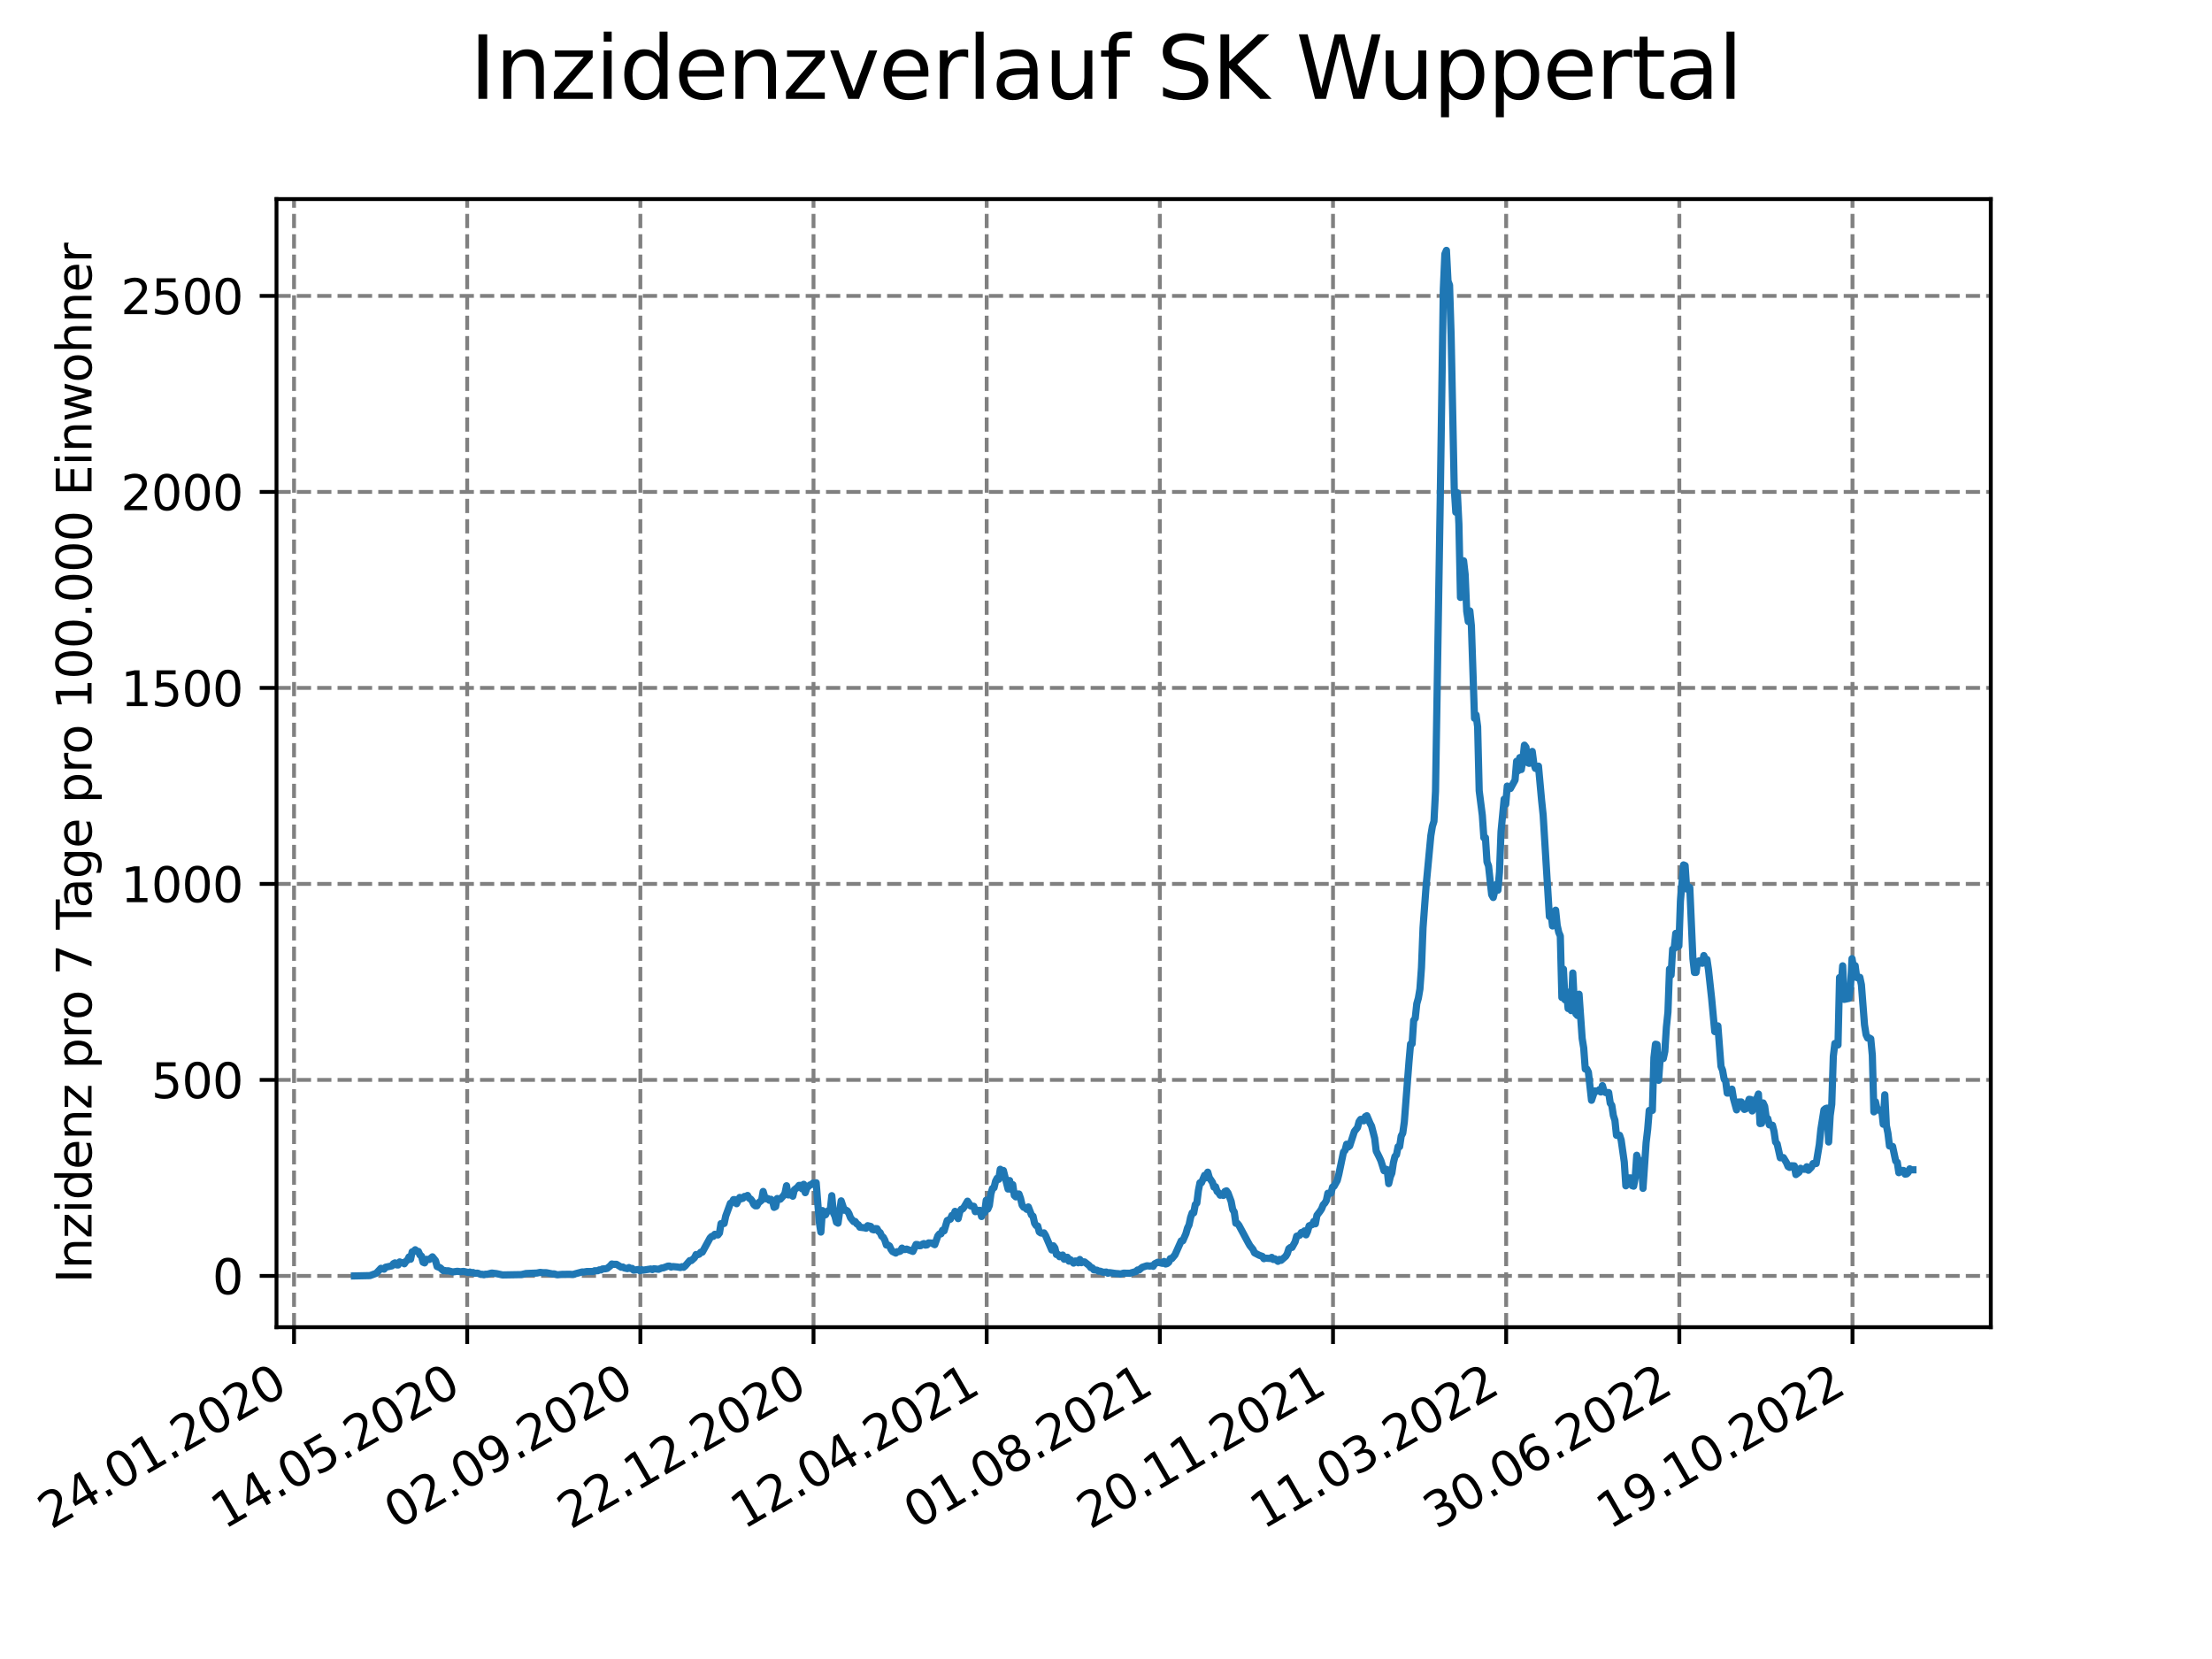<?xml version="1.0" encoding="utf-8" standalone="no"?>
<!DOCTYPE svg PUBLIC "-//W3C//DTD SVG 1.1//EN"
  "http://www.w3.org/Graphics/SVG/1.1/DTD/svg11.dtd">
<svg xmlns:xlink="http://www.w3.org/1999/xlink" width="460.8pt" height="345.6pt" viewBox="0 0 460.8 345.6" xmlns="http://www.w3.org/2000/svg" version="1.1">
 <defs>
  <style type="text/css">*{stroke-linejoin: round; stroke-linecap: butt}</style>
 </defs>
 <g id="figure_1">
  <g id="patch_1">
   <path d="M 0 345.6 
L 460.8 345.6 
L 460.8 0 
L 0 0 
z
" style="fill: #ffffff"/>
  </g>
  <g id="axes_1">
   <g id="patch_2">
    <path d="M 57.6 276.48 
L 414.72 276.48 
L 414.72 41.472 
L 57.6 41.472 
z
" style="fill: #ffffff"/>
   </g>
   <g id="matplotlib.axis_1">
    <g id="xtick_1">
     <g id="line2d_1">
      <path d="M 61.253 276.48 
L 61.253 41.472 
" clip-path="url(#p93aac7f5b7)" style="fill: none; stroke-dasharray: 2.96,1.28; stroke-dashoffset: 0; stroke: #808080; stroke-width: 0.8"/>
     </g>
     <g id="line2d_2">
      <defs>
       <path id="m812f8c50f3" d="M 0 0 
L 0 3.5 
" style="stroke: #000000; stroke-width: 0.8"/>
      </defs>
      <g>
       <use xlink:href="#m812f8c50f3" x="61.253" y="276.48" style="stroke: #000000; stroke-width: 0.8"/>
      </g>
     </g>
     <g id="text_1">
      <!-- 24.01.2020 -->
      <g transform="translate(10.628 318.689) rotate(-30) scale(0.1 -0.1)">
       <defs>
        <path id="DejaVuSans-32" d="M 1228 531 
L 3431 531 
L 3431 0 
L 469 0 
L 469 531 
Q 828 903 1448 1529 
Q 2069 2156 2228 2338 
Q 2531 2678 2651 2914 
Q 2772 3150 2772 3378 
Q 2772 3750 2511 3984 
Q 2250 4219 1831 4219 
Q 1534 4219 1204 4116 
Q 875 4013 500 3803 
L 500 4441 
Q 881 4594 1212 4672 
Q 1544 4750 1819 4750 
Q 2544 4750 2975 4387 
Q 3406 4025 3406 3419 
Q 3406 3131 3298 2873 
Q 3191 2616 2906 2266 
Q 2828 2175 2409 1742 
Q 1991 1309 1228 531 
z
" transform="scale(0.016)"/>
        <path id="DejaVuSans-34" d="M 2419 4116 
L 825 1625 
L 2419 1625 
L 2419 4116 
z
M 2253 4666 
L 3047 4666 
L 3047 1625 
L 3713 1625 
L 3713 1100 
L 3047 1100 
L 3047 0 
L 2419 0 
L 2419 1100 
L 313 1100 
L 313 1709 
L 2253 4666 
z
" transform="scale(0.016)"/>
        <path id="DejaVuSans-2e" d="M 684 794 
L 1344 794 
L 1344 0 
L 684 0 
L 684 794 
z
" transform="scale(0.016)"/>
        <path id="DejaVuSans-30" d="M 2034 4250 
Q 1547 4250 1301 3770 
Q 1056 3291 1056 2328 
Q 1056 1369 1301 889 
Q 1547 409 2034 409 
Q 2525 409 2770 889 
Q 3016 1369 3016 2328 
Q 3016 3291 2770 3770 
Q 2525 4250 2034 4250 
z
M 2034 4750 
Q 2819 4750 3233 4129 
Q 3647 3509 3647 2328 
Q 3647 1150 3233 529 
Q 2819 -91 2034 -91 
Q 1250 -91 836 529 
Q 422 1150 422 2328 
Q 422 3509 836 4129 
Q 1250 4750 2034 4750 
z
" transform="scale(0.016)"/>
        <path id="DejaVuSans-31" d="M 794 531 
L 1825 531 
L 1825 4091 
L 703 3866 
L 703 4441 
L 1819 4666 
L 2450 4666 
L 2450 531 
L 3481 531 
L 3481 0 
L 794 0 
L 794 531 
z
" transform="scale(0.016)"/>
       </defs>
       <use xlink:href="#DejaVuSans-32"/>
       <use xlink:href="#DejaVuSans-34" x="63.623"/>
       <use xlink:href="#DejaVuSans-2e" x="127.246"/>
       <use xlink:href="#DejaVuSans-30" x="159.033"/>
       <use xlink:href="#DejaVuSans-31" x="222.656"/>
       <use xlink:href="#DejaVuSans-2e" x="286.279"/>
       <use xlink:href="#DejaVuSans-32" x="318.066"/>
       <use xlink:href="#DejaVuSans-30" x="381.689"/>
       <use xlink:href="#DejaVuSans-32" x="445.312"/>
       <use xlink:href="#DejaVuSans-30" x="508.936"/>
      </g>
     </g>
    </g>
    <g id="xtick_2">
     <g id="line2d_3">
      <path d="M 97.326 276.48 
L 97.326 41.472 
" clip-path="url(#p93aac7f5b7)" style="fill: none; stroke-dasharray: 2.96,1.28; stroke-dashoffset: 0; stroke: #808080; stroke-width: 0.8"/>
     </g>
     <g id="line2d_4">
      <g>
       <use xlink:href="#m812f8c50f3" x="97.326" y="276.48" style="stroke: #000000; stroke-width: 0.8"/>
      </g>
     </g>
     <g id="text_2">
      <!-- 14.05.2020 -->
      <g transform="translate(46.701 318.689) rotate(-30) scale(0.1 -0.1)">
       <defs>
        <path id="DejaVuSans-35" d="M 691 4666 
L 3169 4666 
L 3169 4134 
L 1269 4134 
L 1269 2991 
Q 1406 3038 1543 3061 
Q 1681 3084 1819 3084 
Q 2600 3084 3056 2656 
Q 3513 2228 3513 1497 
Q 3513 744 3044 326 
Q 2575 -91 1722 -91 
Q 1428 -91 1123 -41 
Q 819 9 494 109 
L 494 744 
Q 775 591 1075 516 
Q 1375 441 1709 441 
Q 2250 441 2565 725 
Q 2881 1009 2881 1497 
Q 2881 1984 2565 2268 
Q 2250 2553 1709 2553 
Q 1456 2553 1204 2497 
Q 953 2441 691 2322 
L 691 4666 
z
" transform="scale(0.016)"/>
       </defs>
       <use xlink:href="#DejaVuSans-31"/>
       <use xlink:href="#DejaVuSans-34" x="63.623"/>
       <use xlink:href="#DejaVuSans-2e" x="127.246"/>
       <use xlink:href="#DejaVuSans-30" x="159.033"/>
       <use xlink:href="#DejaVuSans-35" x="222.656"/>
       <use xlink:href="#DejaVuSans-2e" x="286.279"/>
       <use xlink:href="#DejaVuSans-32" x="318.066"/>
       <use xlink:href="#DejaVuSans-30" x="381.689"/>
       <use xlink:href="#DejaVuSans-32" x="445.312"/>
       <use xlink:href="#DejaVuSans-30" x="508.936"/>
      </g>
     </g>
    </g>
    <g id="xtick_3">
     <g id="line2d_5">
      <path d="M 133.399 276.48 
L 133.399 41.472 
" clip-path="url(#p93aac7f5b7)" style="fill: none; stroke-dasharray: 2.96,1.28; stroke-dashoffset: 0; stroke: #808080; stroke-width: 0.8"/>
     </g>
     <g id="line2d_6">
      <g>
       <use xlink:href="#m812f8c50f3" x="133.399" y="276.48" style="stroke: #000000; stroke-width: 0.8"/>
      </g>
     </g>
     <g id="text_3">
      <!-- 02.09.2020 -->
      <g transform="translate(82.774 318.689) rotate(-30) scale(0.1 -0.1)">
       <defs>
        <path id="DejaVuSans-39" d="M 703 97 
L 703 672 
Q 941 559 1184 500 
Q 1428 441 1663 441 
Q 2288 441 2617 861 
Q 2947 1281 2994 2138 
Q 2813 1869 2534 1725 
Q 2256 1581 1919 1581 
Q 1219 1581 811 2004 
Q 403 2428 403 3163 
Q 403 3881 828 4315 
Q 1253 4750 1959 4750 
Q 2769 4750 3195 4129 
Q 3622 3509 3622 2328 
Q 3622 1225 3098 567 
Q 2575 -91 1691 -91 
Q 1453 -91 1209 -44 
Q 966 3 703 97 
z
M 1959 2075 
Q 2384 2075 2632 2365 
Q 2881 2656 2881 3163 
Q 2881 3666 2632 3958 
Q 2384 4250 1959 4250 
Q 1534 4250 1286 3958 
Q 1038 3666 1038 3163 
Q 1038 2656 1286 2365 
Q 1534 2075 1959 2075 
z
" transform="scale(0.016)"/>
       </defs>
       <use xlink:href="#DejaVuSans-30"/>
       <use xlink:href="#DejaVuSans-32" x="63.623"/>
       <use xlink:href="#DejaVuSans-2e" x="127.246"/>
       <use xlink:href="#DejaVuSans-30" x="159.033"/>
       <use xlink:href="#DejaVuSans-39" x="222.656"/>
       <use xlink:href="#DejaVuSans-2e" x="286.279"/>
       <use xlink:href="#DejaVuSans-32" x="318.066"/>
       <use xlink:href="#DejaVuSans-30" x="381.689"/>
       <use xlink:href="#DejaVuSans-32" x="445.312"/>
       <use xlink:href="#DejaVuSans-30" x="508.936"/>
      </g>
     </g>
    </g>
    <g id="xtick_4">
     <g id="line2d_7">
      <path d="M 169.471 276.48 
L 169.471 41.472 
" clip-path="url(#p93aac7f5b7)" style="fill: none; stroke-dasharray: 2.96,1.28; stroke-dashoffset: 0; stroke: #808080; stroke-width: 0.8"/>
     </g>
     <g id="line2d_8">
      <g>
       <use xlink:href="#m812f8c50f3" x="169.471" y="276.48" style="stroke: #000000; stroke-width: 0.8"/>
      </g>
     </g>
     <g id="text_4">
      <!-- 22.12.2020 -->
      <g transform="translate(118.846 318.689) rotate(-30) scale(0.1 -0.1)">
       <use xlink:href="#DejaVuSans-32"/>
       <use xlink:href="#DejaVuSans-32" x="63.623"/>
       <use xlink:href="#DejaVuSans-2e" x="127.246"/>
       <use xlink:href="#DejaVuSans-31" x="159.033"/>
       <use xlink:href="#DejaVuSans-32" x="222.656"/>
       <use xlink:href="#DejaVuSans-2e" x="286.279"/>
       <use xlink:href="#DejaVuSans-32" x="318.066"/>
       <use xlink:href="#DejaVuSans-30" x="381.689"/>
       <use xlink:href="#DejaVuSans-32" x="445.312"/>
       <use xlink:href="#DejaVuSans-30" x="508.936"/>
      </g>
     </g>
    </g>
    <g id="xtick_5">
     <g id="line2d_9">
      <path d="M 205.544 276.48 
L 205.544 41.472 
" clip-path="url(#p93aac7f5b7)" style="fill: none; stroke-dasharray: 2.96,1.28; stroke-dashoffset: 0; stroke: #808080; stroke-width: 0.8"/>
     </g>
     <g id="line2d_10">
      <g>
       <use xlink:href="#m812f8c50f3" x="205.544" y="276.48" style="stroke: #000000; stroke-width: 0.8"/>
      </g>
     </g>
     <g id="text_5">
      <!-- 12.04.2021 -->
      <g transform="translate(154.919 318.689) rotate(-30) scale(0.1 -0.1)">
       <use xlink:href="#DejaVuSans-31"/>
       <use xlink:href="#DejaVuSans-32" x="63.623"/>
       <use xlink:href="#DejaVuSans-2e" x="127.246"/>
       <use xlink:href="#DejaVuSans-30" x="159.033"/>
       <use xlink:href="#DejaVuSans-34" x="222.656"/>
       <use xlink:href="#DejaVuSans-2e" x="286.279"/>
       <use xlink:href="#DejaVuSans-32" x="318.066"/>
       <use xlink:href="#DejaVuSans-30" x="381.689"/>
       <use xlink:href="#DejaVuSans-32" x="445.312"/>
       <use xlink:href="#DejaVuSans-31" x="508.936"/>
      </g>
     </g>
    </g>
    <g id="xtick_6">
     <g id="line2d_11">
      <path d="M 241.617 276.48 
L 241.617 41.472 
" clip-path="url(#p93aac7f5b7)" style="fill: none; stroke-dasharray: 2.96,1.28; stroke-dashoffset: 0; stroke: #808080; stroke-width: 0.8"/>
     </g>
     <g id="line2d_12">
      <g>
       <use xlink:href="#m812f8c50f3" x="241.617" y="276.48" style="stroke: #000000; stroke-width: 0.8"/>
      </g>
     </g>
     <g id="text_6">
      <!-- 01.08.2021 -->
      <g transform="translate(190.992 318.689) rotate(-30) scale(0.1 -0.1)">
       <defs>
        <path id="DejaVuSans-38" d="M 2034 2216 
Q 1584 2216 1326 1975 
Q 1069 1734 1069 1313 
Q 1069 891 1326 650 
Q 1584 409 2034 409 
Q 2484 409 2743 651 
Q 3003 894 3003 1313 
Q 3003 1734 2745 1975 
Q 2488 2216 2034 2216 
z
M 1403 2484 
Q 997 2584 770 2862 
Q 544 3141 544 3541 
Q 544 4100 942 4425 
Q 1341 4750 2034 4750 
Q 2731 4750 3128 4425 
Q 3525 4100 3525 3541 
Q 3525 3141 3298 2862 
Q 3072 2584 2669 2484 
Q 3125 2378 3379 2068 
Q 3634 1759 3634 1313 
Q 3634 634 3220 271 
Q 2806 -91 2034 -91 
Q 1263 -91 848 271 
Q 434 634 434 1313 
Q 434 1759 690 2068 
Q 947 2378 1403 2484 
z
M 1172 3481 
Q 1172 3119 1398 2916 
Q 1625 2713 2034 2713 
Q 2441 2713 2670 2916 
Q 2900 3119 2900 3481 
Q 2900 3844 2670 4047 
Q 2441 4250 2034 4250 
Q 1625 4250 1398 4047 
Q 1172 3844 1172 3481 
z
" transform="scale(0.016)"/>
       </defs>
       <use xlink:href="#DejaVuSans-30"/>
       <use xlink:href="#DejaVuSans-31" x="63.623"/>
       <use xlink:href="#DejaVuSans-2e" x="127.246"/>
       <use xlink:href="#DejaVuSans-30" x="159.033"/>
       <use xlink:href="#DejaVuSans-38" x="222.656"/>
       <use xlink:href="#DejaVuSans-2e" x="286.279"/>
       <use xlink:href="#DejaVuSans-32" x="318.066"/>
       <use xlink:href="#DejaVuSans-30" x="381.689"/>
       <use xlink:href="#DejaVuSans-32" x="445.312"/>
       <use xlink:href="#DejaVuSans-31" x="508.936"/>
      </g>
     </g>
    </g>
    <g id="xtick_7">
     <g id="line2d_13">
      <path d="M 277.69 276.48 
L 277.69 41.472 
" clip-path="url(#p93aac7f5b7)" style="fill: none; stroke-dasharray: 2.96,1.28; stroke-dashoffset: 0; stroke: #808080; stroke-width: 0.8"/>
     </g>
     <g id="line2d_14">
      <g>
       <use xlink:href="#m812f8c50f3" x="277.69" y="276.48" style="stroke: #000000; stroke-width: 0.8"/>
      </g>
     </g>
     <g id="text_7">
      <!-- 20.11.2021 -->
      <g transform="translate(227.064 318.689) rotate(-30) scale(0.1 -0.1)">
       <use xlink:href="#DejaVuSans-32"/>
       <use xlink:href="#DejaVuSans-30" x="63.623"/>
       <use xlink:href="#DejaVuSans-2e" x="127.246"/>
       <use xlink:href="#DejaVuSans-31" x="159.033"/>
       <use xlink:href="#DejaVuSans-31" x="222.656"/>
       <use xlink:href="#DejaVuSans-2e" x="286.279"/>
       <use xlink:href="#DejaVuSans-32" x="318.066"/>
       <use xlink:href="#DejaVuSans-30" x="381.689"/>
       <use xlink:href="#DejaVuSans-32" x="445.312"/>
       <use xlink:href="#DejaVuSans-31" x="508.936"/>
      </g>
     </g>
    </g>
    <g id="xtick_8">
     <g id="line2d_15">
      <path d="M 313.762 276.48 
L 313.762 41.472 
" clip-path="url(#p93aac7f5b7)" style="fill: none; stroke-dasharray: 2.96,1.28; stroke-dashoffset: 0; stroke: #808080; stroke-width: 0.8"/>
     </g>
     <g id="line2d_16">
      <g>
       <use xlink:href="#m812f8c50f3" x="313.762" y="276.48" style="stroke: #000000; stroke-width: 0.8"/>
      </g>
     </g>
     <g id="text_8">
      <!-- 11.03.2022 -->
      <g transform="translate(263.137 318.689) rotate(-30) scale(0.1 -0.1)">
       <defs>
        <path id="DejaVuSans-33" d="M 2597 2516 
Q 3050 2419 3304 2112 
Q 3559 1806 3559 1356 
Q 3559 666 3084 287 
Q 2609 -91 1734 -91 
Q 1441 -91 1130 -33 
Q 819 25 488 141 
L 488 750 
Q 750 597 1062 519 
Q 1375 441 1716 441 
Q 2309 441 2620 675 
Q 2931 909 2931 1356 
Q 2931 1769 2642 2001 
Q 2353 2234 1838 2234 
L 1294 2234 
L 1294 2753 
L 1863 2753 
Q 2328 2753 2575 2939 
Q 2822 3125 2822 3475 
Q 2822 3834 2567 4026 
Q 2313 4219 1838 4219 
Q 1578 4219 1281 4162 
Q 984 4106 628 3988 
L 628 4550 
Q 988 4650 1302 4700 
Q 1616 4750 1894 4750 
Q 2613 4750 3031 4423 
Q 3450 4097 3450 3541 
Q 3450 3153 3228 2886 
Q 3006 2619 2597 2516 
z
" transform="scale(0.016)"/>
       </defs>
       <use xlink:href="#DejaVuSans-31"/>
       <use xlink:href="#DejaVuSans-31" x="63.623"/>
       <use xlink:href="#DejaVuSans-2e" x="127.246"/>
       <use xlink:href="#DejaVuSans-30" x="159.033"/>
       <use xlink:href="#DejaVuSans-33" x="222.656"/>
       <use xlink:href="#DejaVuSans-2e" x="286.279"/>
       <use xlink:href="#DejaVuSans-32" x="318.066"/>
       <use xlink:href="#DejaVuSans-30" x="381.689"/>
       <use xlink:href="#DejaVuSans-32" x="445.312"/>
       <use xlink:href="#DejaVuSans-32" x="508.936"/>
      </g>
     </g>
    </g>
    <g id="xtick_9">
     <g id="line2d_17">
      <path d="M 349.835 276.48 
L 349.835 41.472 
" clip-path="url(#p93aac7f5b7)" style="fill: none; stroke-dasharray: 2.96,1.28; stroke-dashoffset: 0; stroke: #808080; stroke-width: 0.8"/>
     </g>
     <g id="line2d_18">
      <g>
       <use xlink:href="#m812f8c50f3" x="349.835" y="276.48" style="stroke: #000000; stroke-width: 0.8"/>
      </g>
     </g>
     <g id="text_9">
      <!-- 30.06.2022 -->
      <g transform="translate(299.21 318.689) rotate(-30) scale(0.1 -0.1)">
       <defs>
        <path id="DejaVuSans-36" d="M 2113 2584 
Q 1688 2584 1439 2293 
Q 1191 2003 1191 1497 
Q 1191 994 1439 701 
Q 1688 409 2113 409 
Q 2538 409 2786 701 
Q 3034 994 3034 1497 
Q 3034 2003 2786 2293 
Q 2538 2584 2113 2584 
z
M 3366 4563 
L 3366 3988 
Q 3128 4100 2886 4159 
Q 2644 4219 2406 4219 
Q 1781 4219 1451 3797 
Q 1122 3375 1075 2522 
Q 1259 2794 1537 2939 
Q 1816 3084 2150 3084 
Q 2853 3084 3261 2657 
Q 3669 2231 3669 1497 
Q 3669 778 3244 343 
Q 2819 -91 2113 -91 
Q 1303 -91 875 529 
Q 447 1150 447 2328 
Q 447 3434 972 4092 
Q 1497 4750 2381 4750 
Q 2619 4750 2861 4703 
Q 3103 4656 3366 4563 
z
" transform="scale(0.016)"/>
       </defs>
       <use xlink:href="#DejaVuSans-33"/>
       <use xlink:href="#DejaVuSans-30" x="63.623"/>
       <use xlink:href="#DejaVuSans-2e" x="127.246"/>
       <use xlink:href="#DejaVuSans-30" x="159.033"/>
       <use xlink:href="#DejaVuSans-36" x="222.656"/>
       <use xlink:href="#DejaVuSans-2e" x="286.279"/>
       <use xlink:href="#DejaVuSans-32" x="318.066"/>
       <use xlink:href="#DejaVuSans-30" x="381.689"/>
       <use xlink:href="#DejaVuSans-32" x="445.312"/>
       <use xlink:href="#DejaVuSans-32" x="508.936"/>
      </g>
     </g>
    </g>
    <g id="xtick_10">
     <g id="line2d_19">
      <path d="M 385.908 276.48 
L 385.908 41.472 
" clip-path="url(#p93aac7f5b7)" style="fill: none; stroke-dasharray: 2.96,1.28; stroke-dashoffset: 0; stroke: #808080; stroke-width: 0.8"/>
     </g>
     <g id="line2d_20">
      <g>
       <use xlink:href="#m812f8c50f3" x="385.908" y="276.48" style="stroke: #000000; stroke-width: 0.8"/>
      </g>
     </g>
     <g id="text_10">
      <!-- 19.10.2022 -->
      <g transform="translate(335.283 318.689) rotate(-30) scale(0.1 -0.1)">
       <use xlink:href="#DejaVuSans-31"/>
       <use xlink:href="#DejaVuSans-39" x="63.623"/>
       <use xlink:href="#DejaVuSans-2e" x="127.246"/>
       <use xlink:href="#DejaVuSans-31" x="159.033"/>
       <use xlink:href="#DejaVuSans-30" x="222.656"/>
       <use xlink:href="#DejaVuSans-2e" x="286.279"/>
       <use xlink:href="#DejaVuSans-32" x="318.066"/>
       <use xlink:href="#DejaVuSans-30" x="381.689"/>
       <use xlink:href="#DejaVuSans-32" x="445.312"/>
       <use xlink:href="#DejaVuSans-32" x="508.936"/>
      </g>
     </g>
    </g>
   </g>
   <g id="matplotlib.axis_2">
    <g id="ytick_1">
     <g id="line2d_21">
      <path d="M 57.6 265.798 
L 414.72 265.798 
" clip-path="url(#p93aac7f5b7)" style="fill: none; stroke-dasharray: 2.96,1.28; stroke-dashoffset: 0; stroke: #808080; stroke-width: 0.8"/>
     </g>
     <g id="line2d_22">
      <defs>
       <path id="m89641899eb" d="M 0 0 
L -3.5 0 
" style="stroke: #000000; stroke-width: 0.8"/>
      </defs>
      <g>
       <use xlink:href="#m89641899eb" x="57.6" y="265.798" style="stroke: #000000; stroke-width: 0.8"/>
      </g>
     </g>
     <g id="text_11">
      <!-- 0 -->
      <g transform="translate(44.237 269.597) scale(0.1 -0.1)">
       <use xlink:href="#DejaVuSans-30"/>
      </g>
     </g>
    </g>
    <g id="ytick_2">
     <g id="line2d_23">
      <path d="M 57.6 224.966 
L 414.72 224.966 
" clip-path="url(#p93aac7f5b7)" style="fill: none; stroke-dasharray: 2.96,1.28; stroke-dashoffset: 0; stroke: #808080; stroke-width: 0.8"/>
     </g>
     <g id="line2d_24">
      <g>
       <use xlink:href="#m89641899eb" x="57.6" y="224.966" style="stroke: #000000; stroke-width: 0.8"/>
      </g>
     </g>
     <g id="text_12">
      <!-- 500 -->
      <g transform="translate(31.512 228.766) scale(0.1 -0.1)">
       <use xlink:href="#DejaVuSans-35"/>
       <use xlink:href="#DejaVuSans-30" x="63.623"/>
       <use xlink:href="#DejaVuSans-30" x="127.246"/>
      </g>
     </g>
    </g>
    <g id="ytick_3">
     <g id="line2d_25">
      <path d="M 57.6 184.135 
L 414.72 184.135 
" clip-path="url(#p93aac7f5b7)" style="fill: none; stroke-dasharray: 2.96,1.28; stroke-dashoffset: 0; stroke: #808080; stroke-width: 0.8"/>
     </g>
     <g id="line2d_26">
      <g>
       <use xlink:href="#m89641899eb" x="57.6" y="184.135" style="stroke: #000000; stroke-width: 0.8"/>
      </g>
     </g>
     <g id="text_13">
      <!-- 1000 -->
      <g transform="translate(25.15 187.934) scale(0.1 -0.1)">
       <use xlink:href="#DejaVuSans-31"/>
       <use xlink:href="#DejaVuSans-30" x="63.623"/>
       <use xlink:href="#DejaVuSans-30" x="127.246"/>
       <use xlink:href="#DejaVuSans-30" x="190.869"/>
      </g>
     </g>
    </g>
    <g id="ytick_4">
     <g id="line2d_27">
      <path d="M 57.6 143.303 
L 414.72 143.303 
" clip-path="url(#p93aac7f5b7)" style="fill: none; stroke-dasharray: 2.96,1.28; stroke-dashoffset: 0; stroke: #808080; stroke-width: 0.8"/>
     </g>
     <g id="line2d_28">
      <g>
       <use xlink:href="#m89641899eb" x="57.6" y="143.303" style="stroke: #000000; stroke-width: 0.8"/>
      </g>
     </g>
     <g id="text_14">
      <!-- 1500 -->
      <g transform="translate(25.15 147.103) scale(0.1 -0.1)">
       <use xlink:href="#DejaVuSans-31"/>
       <use xlink:href="#DejaVuSans-35" x="63.623"/>
       <use xlink:href="#DejaVuSans-30" x="127.246"/>
       <use xlink:href="#DejaVuSans-30" x="190.869"/>
      </g>
     </g>
    </g>
    <g id="ytick_5">
     <g id="line2d_29">
      <path d="M 57.6 102.472 
L 414.72 102.472 
" clip-path="url(#p93aac7f5b7)" style="fill: none; stroke-dasharray: 2.96,1.28; stroke-dashoffset: 0; stroke: #808080; stroke-width: 0.8"/>
     </g>
     <g id="line2d_30">
      <g>
       <use xlink:href="#m89641899eb" x="57.6" y="102.472" style="stroke: #000000; stroke-width: 0.8"/>
      </g>
     </g>
     <g id="text_15">
      <!-- 2000 -->
      <g transform="translate(25.15 106.271) scale(0.1 -0.1)">
       <use xlink:href="#DejaVuSans-32"/>
       <use xlink:href="#DejaVuSans-30" x="63.623"/>
       <use xlink:href="#DejaVuSans-30" x="127.246"/>
       <use xlink:href="#DejaVuSans-30" x="190.869"/>
      </g>
     </g>
    </g>
    <g id="ytick_6">
     <g id="line2d_31">
      <path d="M 57.6 61.641 
L 414.72 61.641 
" clip-path="url(#p93aac7f5b7)" style="fill: none; stroke-dasharray: 2.96,1.28; stroke-dashoffset: 0; stroke: #808080; stroke-width: 0.8"/>
     </g>
     <g id="line2d_32">
      <g>
       <use xlink:href="#m89641899eb" x="57.6" y="61.641" style="stroke: #000000; stroke-width: 0.8"/>
      </g>
     </g>
     <g id="text_16">
      <!-- 2500 -->
      <g transform="translate(25.15 65.44) scale(0.1 -0.1)">
       <use xlink:href="#DejaVuSans-32"/>
       <use xlink:href="#DejaVuSans-35" x="63.623"/>
       <use xlink:href="#DejaVuSans-30" x="127.246"/>
       <use xlink:href="#DejaVuSans-30" x="190.869"/>
      </g>
     </g>
    </g>
    <g id="text_17">
     <!-- Inzidenz pro 7 Tage pro 100.000 Einwohner -->
     <g transform="translate(19.07 267.301) rotate(-90) scale(0.1 -0.1)">
      <defs>
       <path id="DejaVuSans-49" d="M 628 4666 
L 1259 4666 
L 1259 0 
L 628 0 
L 628 4666 
z
" transform="scale(0.016)"/>
       <path id="DejaVuSans-6e" d="M 3513 2113 
L 3513 0 
L 2938 0 
L 2938 2094 
Q 2938 2591 2744 2837 
Q 2550 3084 2163 3084 
Q 1697 3084 1428 2787 
Q 1159 2491 1159 1978 
L 1159 0 
L 581 0 
L 581 3500 
L 1159 3500 
L 1159 2956 
Q 1366 3272 1645 3428 
Q 1925 3584 2291 3584 
Q 2894 3584 3203 3211 
Q 3513 2838 3513 2113 
z
" transform="scale(0.016)"/>
       <path id="DejaVuSans-7a" d="M 353 3500 
L 3084 3500 
L 3084 2975 
L 922 459 
L 3084 459 
L 3084 0 
L 275 0 
L 275 525 
L 2438 3041 
L 353 3041 
L 353 3500 
z
" transform="scale(0.016)"/>
       <path id="DejaVuSans-69" d="M 603 3500 
L 1178 3500 
L 1178 0 
L 603 0 
L 603 3500 
z
M 603 4863 
L 1178 4863 
L 1178 4134 
L 603 4134 
L 603 4863 
z
" transform="scale(0.016)"/>
       <path id="DejaVuSans-64" d="M 2906 2969 
L 2906 4863 
L 3481 4863 
L 3481 0 
L 2906 0 
L 2906 525 
Q 2725 213 2448 61 
Q 2172 -91 1784 -91 
Q 1150 -91 751 415 
Q 353 922 353 1747 
Q 353 2572 751 3078 
Q 1150 3584 1784 3584 
Q 2172 3584 2448 3432 
Q 2725 3281 2906 2969 
z
M 947 1747 
Q 947 1113 1208 752 
Q 1469 391 1925 391 
Q 2381 391 2643 752 
Q 2906 1113 2906 1747 
Q 2906 2381 2643 2742 
Q 2381 3103 1925 3103 
Q 1469 3103 1208 2742 
Q 947 2381 947 1747 
z
" transform="scale(0.016)"/>
       <path id="DejaVuSans-65" d="M 3597 1894 
L 3597 1613 
L 953 1613 
Q 991 1019 1311 708 
Q 1631 397 2203 397 
Q 2534 397 2845 478 
Q 3156 559 3463 722 
L 3463 178 
Q 3153 47 2828 -22 
Q 2503 -91 2169 -91 
Q 1331 -91 842 396 
Q 353 884 353 1716 
Q 353 2575 817 3079 
Q 1281 3584 2069 3584 
Q 2775 3584 3186 3129 
Q 3597 2675 3597 1894 
z
M 3022 2063 
Q 3016 2534 2758 2815 
Q 2500 3097 2075 3097 
Q 1594 3097 1305 2825 
Q 1016 2553 972 2059 
L 3022 2063 
z
" transform="scale(0.016)"/>
       <path id="DejaVuSans-20" transform="scale(0.016)"/>
       <path id="DejaVuSans-70" d="M 1159 525 
L 1159 -1331 
L 581 -1331 
L 581 3500 
L 1159 3500 
L 1159 2969 
Q 1341 3281 1617 3432 
Q 1894 3584 2278 3584 
Q 2916 3584 3314 3078 
Q 3713 2572 3713 1747 
Q 3713 922 3314 415 
Q 2916 -91 2278 -91 
Q 1894 -91 1617 61 
Q 1341 213 1159 525 
z
M 3116 1747 
Q 3116 2381 2855 2742 
Q 2594 3103 2138 3103 
Q 1681 3103 1420 2742 
Q 1159 2381 1159 1747 
Q 1159 1113 1420 752 
Q 1681 391 2138 391 
Q 2594 391 2855 752 
Q 3116 1113 3116 1747 
z
" transform="scale(0.016)"/>
       <path id="DejaVuSans-72" d="M 2631 2963 
Q 2534 3019 2420 3045 
Q 2306 3072 2169 3072 
Q 1681 3072 1420 2755 
Q 1159 2438 1159 1844 
L 1159 0 
L 581 0 
L 581 3500 
L 1159 3500 
L 1159 2956 
Q 1341 3275 1631 3429 
Q 1922 3584 2338 3584 
Q 2397 3584 2469 3576 
Q 2541 3569 2628 3553 
L 2631 2963 
z
" transform="scale(0.016)"/>
       <path id="DejaVuSans-6f" d="M 1959 3097 
Q 1497 3097 1228 2736 
Q 959 2375 959 1747 
Q 959 1119 1226 758 
Q 1494 397 1959 397 
Q 2419 397 2687 759 
Q 2956 1122 2956 1747 
Q 2956 2369 2687 2733 
Q 2419 3097 1959 3097 
z
M 1959 3584 
Q 2709 3584 3137 3096 
Q 3566 2609 3566 1747 
Q 3566 888 3137 398 
Q 2709 -91 1959 -91 
Q 1206 -91 779 398 
Q 353 888 353 1747 
Q 353 2609 779 3096 
Q 1206 3584 1959 3584 
z
" transform="scale(0.016)"/>
       <path id="DejaVuSans-37" d="M 525 4666 
L 3525 4666 
L 3525 4397 
L 1831 0 
L 1172 0 
L 2766 4134 
L 525 4134 
L 525 4666 
z
" transform="scale(0.016)"/>
       <path id="DejaVuSans-54" d="M -19 4666 
L 3928 4666 
L 3928 4134 
L 2272 4134 
L 2272 0 
L 1638 0 
L 1638 4134 
L -19 4134 
L -19 4666 
z
" transform="scale(0.016)"/>
       <path id="DejaVuSans-61" d="M 2194 1759 
Q 1497 1759 1228 1600 
Q 959 1441 959 1056 
Q 959 750 1161 570 
Q 1363 391 1709 391 
Q 2188 391 2477 730 
Q 2766 1069 2766 1631 
L 2766 1759 
L 2194 1759 
z
M 3341 1997 
L 3341 0 
L 2766 0 
L 2766 531 
Q 2569 213 2275 61 
Q 1981 -91 1556 -91 
Q 1019 -91 701 211 
Q 384 513 384 1019 
Q 384 1609 779 1909 
Q 1175 2209 1959 2209 
L 2766 2209 
L 2766 2266 
Q 2766 2663 2505 2880 
Q 2244 3097 1772 3097 
Q 1472 3097 1187 3025 
Q 903 2953 641 2809 
L 641 3341 
Q 956 3463 1253 3523 
Q 1550 3584 1831 3584 
Q 2591 3584 2966 3190 
Q 3341 2797 3341 1997 
z
" transform="scale(0.016)"/>
       <path id="DejaVuSans-67" d="M 2906 1791 
Q 2906 2416 2648 2759 
Q 2391 3103 1925 3103 
Q 1463 3103 1205 2759 
Q 947 2416 947 1791 
Q 947 1169 1205 825 
Q 1463 481 1925 481 
Q 2391 481 2648 825 
Q 2906 1169 2906 1791 
z
M 3481 434 
Q 3481 -459 3084 -895 
Q 2688 -1331 1869 -1331 
Q 1566 -1331 1297 -1286 
Q 1028 -1241 775 -1147 
L 775 -588 
Q 1028 -725 1275 -790 
Q 1522 -856 1778 -856 
Q 2344 -856 2625 -561 
Q 2906 -266 2906 331 
L 2906 616 
Q 2728 306 2450 153 
Q 2172 0 1784 0 
Q 1141 0 747 490 
Q 353 981 353 1791 
Q 353 2603 747 3093 
Q 1141 3584 1784 3584 
Q 2172 3584 2450 3431 
Q 2728 3278 2906 2969 
L 2906 3500 
L 3481 3500 
L 3481 434 
z
" transform="scale(0.016)"/>
       <path id="DejaVuSans-45" d="M 628 4666 
L 3578 4666 
L 3578 4134 
L 1259 4134 
L 1259 2753 
L 3481 2753 
L 3481 2222 
L 1259 2222 
L 1259 531 
L 3634 531 
L 3634 0 
L 628 0 
L 628 4666 
z
" transform="scale(0.016)"/>
       <path id="DejaVuSans-77" d="M 269 3500 
L 844 3500 
L 1563 769 
L 2278 3500 
L 2956 3500 
L 3675 769 
L 4391 3500 
L 4966 3500 
L 4050 0 
L 3372 0 
L 2619 2869 
L 1863 0 
L 1184 0 
L 269 3500 
z
" transform="scale(0.016)"/>
       <path id="DejaVuSans-68" d="M 3513 2113 
L 3513 0 
L 2938 0 
L 2938 2094 
Q 2938 2591 2744 2837 
Q 2550 3084 2163 3084 
Q 1697 3084 1428 2787 
Q 1159 2491 1159 1978 
L 1159 0 
L 581 0 
L 581 4863 
L 1159 4863 
L 1159 2956 
Q 1366 3272 1645 3428 
Q 1925 3584 2291 3584 
Q 2894 3584 3203 3211 
Q 3513 2838 3513 2113 
z
" transform="scale(0.016)"/>
      </defs>
      <use xlink:href="#DejaVuSans-49"/>
      <use xlink:href="#DejaVuSans-6e" x="29.492"/>
      <use xlink:href="#DejaVuSans-7a" x="92.871"/>
      <use xlink:href="#DejaVuSans-69" x="145.361"/>
      <use xlink:href="#DejaVuSans-64" x="173.145"/>
      <use xlink:href="#DejaVuSans-65" x="236.621"/>
      <use xlink:href="#DejaVuSans-6e" x="298.145"/>
      <use xlink:href="#DejaVuSans-7a" x="361.523"/>
      <use xlink:href="#DejaVuSans-20" x="414.014"/>
      <use xlink:href="#DejaVuSans-70" x="445.801"/>
      <use xlink:href="#DejaVuSans-72" x="509.277"/>
      <use xlink:href="#DejaVuSans-6f" x="548.141"/>
      <use xlink:href="#DejaVuSans-20" x="609.322"/>
      <use xlink:href="#DejaVuSans-37" x="641.109"/>
      <use xlink:href="#DejaVuSans-20" x="704.732"/>
      <use xlink:href="#DejaVuSans-54" x="736.52"/>
      <use xlink:href="#DejaVuSans-61" x="781.104"/>
      <use xlink:href="#DejaVuSans-67" x="842.383"/>
      <use xlink:href="#DejaVuSans-65" x="905.859"/>
      <use xlink:href="#DejaVuSans-20" x="967.383"/>
      <use xlink:href="#DejaVuSans-70" x="999.17"/>
      <use xlink:href="#DejaVuSans-72" x="1062.646"/>
      <use xlink:href="#DejaVuSans-6f" x="1101.51"/>
      <use xlink:href="#DejaVuSans-20" x="1162.691"/>
      <use xlink:href="#DejaVuSans-31" x="1194.479"/>
      <use xlink:href="#DejaVuSans-30" x="1258.102"/>
      <use xlink:href="#DejaVuSans-30" x="1321.725"/>
      <use xlink:href="#DejaVuSans-2e" x="1385.348"/>
      <use xlink:href="#DejaVuSans-30" x="1417.135"/>
      <use xlink:href="#DejaVuSans-30" x="1480.758"/>
      <use xlink:href="#DejaVuSans-30" x="1544.381"/>
      <use xlink:href="#DejaVuSans-20" x="1608.004"/>
      <use xlink:href="#DejaVuSans-45" x="1639.791"/>
      <use xlink:href="#DejaVuSans-69" x="1702.975"/>
      <use xlink:href="#DejaVuSans-6e" x="1730.758"/>
      <use xlink:href="#DejaVuSans-77" x="1794.137"/>
      <use xlink:href="#DejaVuSans-6f" x="1875.924"/>
      <use xlink:href="#DejaVuSans-68" x="1937.105"/>
      <use xlink:href="#DejaVuSans-6e" x="2000.484"/>
      <use xlink:href="#DejaVuSans-65" x="2063.863"/>
      <use xlink:href="#DejaVuSans-72" x="2125.387"/>
     </g>
    </g>
   </g>
   <g id="line2d_33">
    <path d="M 73.833 265.798 
L 77.083 265.729 
L 78.382 265.246 
L 79.357 264.211 
L 80.007 264.395 
L 80.332 263.981 
L 81.632 263.705 
L 81.957 263.245 
L 82.282 263.084 
L 82.607 263.498 
L 82.932 263.521 
L 83.257 262.877 
L 83.582 263.038 
L 83.907 263.015 
L 84.232 263.268 
L 84.557 262.762 
L 84.882 262.509 
L 85.207 261.842 
L 85.532 262.325 
L 85.857 260.784 
L 86.182 260.669 
L 86.507 260.347 
L 86.832 260.692 
L 87.157 260.692 
L 87.482 261.428 
L 87.807 261.681 
L 88.132 262.946 
L 88.457 263.084 
L 88.782 262.348 
L 89.432 262.371 
L 90.082 261.819 
L 90.732 262.624 
L 91.057 263.843 
L 91.707 264.096 
L 92.357 264.717 
L 92.682 264.671 
L 93.007 264.763 
L 93.331 264.717 
L 94.306 264.97 
L 95.281 264.832 
L 95.931 264.924 
L 96.581 264.855 
L 97.556 265.085 
L 97.881 264.993 
L 98.206 265.131 
L 98.531 265.085 
L 98.856 265.246 
L 99.506 265.223 
L 100.156 265.476 
L 100.481 265.453 
L 100.806 265.545 
L 101.131 265.43 
L 101.456 265.453 
L 102.431 265.2 
L 103.406 265.315 
L 104.706 265.591 
L 108.606 265.522 
L 109.58 265.292 
L 111.855 265.2 
L 112.505 265.062 
L 113.155 265.131 
L 113.805 265.131 
L 115.105 265.384 
L 115.43 265.361 
L 116.08 265.568 
L 117.055 265.476 
L 118.68 265.453 
L 119.33 265.499 
L 119.98 265.315 
L 121.28 264.97 
L 121.605 264.993 
L 122.255 264.878 
L 123.555 264.878 
L 123.88 264.717 
L 124.53 264.717 
L 124.855 264.533 
L 125.179 264.556 
L 125.504 264.349 
L 126.154 264.303 
L 126.479 264.234 
L 127.129 263.705 
L 127.454 263.314 
L 127.779 263.383 
L 128.429 263.383 
L 129.404 263.981 
L 129.729 263.935 
L 130.054 264.142 
L 130.704 264.28 
L 131.029 264.05 
L 131.354 264.257 
L 131.679 264.234 
L 132.004 264.602 
L 132.654 264.51 
L 132.979 264.464 
L 133.304 264.717 
L 133.629 264.487 
L 133.954 264.602 
L 135.579 264.349 
L 135.904 264.487 
L 136.229 264.303 
L 137.204 264.418 
L 137.854 264.142 
L 138.179 264.119 
L 139.154 263.751 
L 139.479 263.751 
L 139.804 263.958 
L 140.129 263.843 
L 141.103 263.935 
L 141.753 264.05 
L 142.078 263.866 
L 142.403 264.004 
L 142.728 263.728 
L 143.703 262.601 
L 144.028 262.601 
L 144.678 262.003 
L 145.003 261.336 
L 145.328 261.382 
L 145.653 261.267 
L 145.978 260.853 
L 146.303 260.853 
L 147.928 257.887 
L 148.253 257.565 
L 148.578 257.565 
L 148.903 257.128 
L 149.553 257.266 
L 149.878 256.852 
L 150.203 254.897 
L 150.853 254.874 
L 151.178 253.333 
L 151.828 251.563 
L 152.153 250.666 
L 152.478 250.528 
L 152.803 249.907 
L 153.128 249.907 
L 153.453 250.758 
L 154.103 249.447 
L 154.428 249.723 
L 154.753 249.631 
L 155.078 249.24 
L 155.403 249.24 
L 155.728 249.033 
L 156.053 249.608 
L 156.378 249.792 
L 156.703 250.206 
L 157.027 250.919 
L 157.352 251.195 
L 157.677 251.195 
L 158.002 250.574 
L 158.652 250.045 
L 158.977 248.205 
L 159.302 249.355 
L 159.627 249.746 
L 159.952 249.677 
L 160.277 250.045 
L 160.602 249.838 
L 160.927 250.16 
L 161.252 251.517 
L 161.577 251.356 
L 161.902 249.677 
L 162.552 249.815 
L 163.202 249.102 
L 163.527 248.573 
L 163.852 247.009 
L 164.177 248.918 
L 164.502 248.918 
L 164.827 248.527 
L 165.152 249.194 
L 165.477 247.86 
L 166.127 247.354 
L 166.452 246.94 
L 166.777 246.94 
L 167.102 247.676 
L 167.427 246.71 
L 167.752 248.458 
L 168.077 247.469 
L 168.727 246.848 
L 169.052 246.756 
L 169.377 246.457 
L 169.702 246.549 
L 170.027 246.388 
L 170.677 254.644 
L 171.002 256.668 
L 171.327 252.183 
L 171.652 253.172 
L 171.977 253.057 
L 172.302 252.367 
L 172.627 252.183 
L 172.951 252.183 
L 173.276 249.079 
L 173.601 252.643 
L 173.926 253.333 
L 174.251 254.621 
L 174.576 254.805 
L 175.226 250.16 
L 175.876 252.115 
L 176.201 252.069 
L 176.526 252.275 
L 176.851 252.804 
L 177.176 253.678 
L 177.826 254.483 
L 178.151 254.46 
L 178.476 254.943 
L 178.801 255.127 
L 179.126 255.656 
L 180.101 255.771 
L 180.426 255.863 
L 180.751 255.334 
L 181.401 255.495 
L 181.726 256.116 
L 182.051 256.208 
L 182.376 255.932 
L 182.701 255.955 
L 183.026 256.53 
L 183.351 256.783 
L 183.676 257.519 
L 184.001 257.749 
L 184.326 258.347 
L 184.651 259.359 
L 184.976 259.359 
L 185.301 259.566 
L 185.626 260.278 
L 185.951 260.715 
L 186.601 261.037 
L 186.926 260.738 
L 187.251 260.738 
L 187.576 260.623 
L 187.901 260.003 
L 188.226 260.278 
L 188.55 260.301 
L 188.875 260.21 
L 190.175 260.692 
L 190.825 259.244 
L 191.15 259.267 
L 191.475 259.52 
L 191.8 259.497 
L 192.125 259.198 
L 192.45 259.06 
L 192.775 259.382 
L 193.1 259.336 
L 193.425 258.922 
L 194.075 258.945 
L 194.725 259.29 
L 195.375 257.45 
L 195.7 257.059 
L 196.025 257.036 
L 196.35 256.277 
L 196.675 256.415 
L 197.325 254.253 
L 197.975 253.977 
L 198.3 253.195 
L 198.625 253.287 
L 198.95 252.344 
L 199.275 253.287 
L 199.6 253.862 
L 199.925 252.505 
L 200.25 251.908 
L 200.575 251.816 
L 200.9 251.356 
L 201.55 250.229 
L 202.2 251.218 
L 202.85 251.287 
L 203.175 252.413 
L 203.5 252.069 
L 203.825 252.413 
L 204.15 252.138 
L 204.474 253.425 
L 204.799 252.206 
L 205.124 252.551 
L 205.449 250.022 
L 205.774 251.885 
L 206.099 251.126 
L 206.424 248.688 
L 206.749 247.584 
L 207.074 247.423 
L 207.399 246.066 
L 207.724 245.445 
L 208.049 245.675 
L 208.374 243.583 
L 208.699 245.192 
L 209.024 243.836 
L 209.999 247.699 
L 210.324 245.928 
L 210.649 247.791 
L 210.974 246.779 
L 211.299 249.033 
L 211.624 249.332 
L 211.949 248.734 
L 212.274 248.734 
L 212.599 249.654 
L 212.924 251.057 
L 213.249 251.494 
L 213.574 251.586 
L 213.899 251.931 
L 214.224 251.425 
L 214.874 253.103 
L 215.199 253.356 
L 215.524 254.828 
L 215.849 255.311 
L 216.174 255.403 
L 216.499 256.622 
L 216.824 256.852 
L 217.149 256.898 
L 217.474 256.829 
L 217.799 257.358 
L 219.099 260.393 
L 219.424 259.52 
L 219.749 259.957 
L 220.074 261.336 
L 220.398 261.313 
L 220.723 261.796 
L 221.048 261.773 
L 221.373 261.451 
L 221.698 262.325 
L 222.348 261.911 
L 222.673 262.716 
L 222.998 262.417 
L 223.648 263.13 
L 223.973 262.693 
L 224.298 262.693 
L 224.623 263.061 
L 224.948 262.371 
L 225.273 263.038 
L 225.598 262.854 
L 225.923 262.877 
L 226.898 263.636 
L 227.223 264.073 
L 227.548 264.119 
L 227.873 264.533 
L 228.523 264.602 
L 228.848 264.809 
L 229.173 264.809 
L 229.823 265.039 
L 230.473 264.993 
L 230.798 265.246 
L 231.123 265.108 
L 232.423 265.292 
L 233.073 265.338 
L 233.398 265.407 
L 234.048 265.223 
L 235.348 265.246 
L 236.647 264.878 
L 236.972 264.556 
L 237.297 264.556 
L 237.947 264.004 
L 238.922 263.682 
L 239.572 263.751 
L 239.897 263.682 
L 240.222 263.797 
L 240.547 263.268 
L 241.197 262.946 
L 242.172 263.176 
L 242.497 262.785 
L 242.822 263.314 
L 243.147 263.222 
L 243.472 262.946 
L 243.797 262.187 
L 244.122 262.187 
L 244.772 261.405 
L 246.072 258.485 
L 246.397 258.485 
L 247.047 256.99 
L 247.372 255.84 
L 247.697 255.173 
L 248.022 253.632 
L 248.347 252.666 
L 248.672 252.666 
L 248.997 250.942 
L 249.322 250.62 
L 249.647 248.021 
L 249.972 246.388 
L 250.297 246.365 
L 250.947 244.824 
L 251.272 245.353 
L 251.597 244.18 
L 251.922 245.33 
L 252.571 246.296 
L 252.896 247.308 
L 253.221 247.216 
L 253.546 248.205 
L 253.871 248.481 
L 254.196 248.987 
L 254.521 248.872 
L 254.846 249.033 
L 255.171 248.205 
L 255.496 248.067 
L 255.821 248.527 
L 256.471 250.275 
L 256.796 251.977 
L 257.121 252.482 
L 257.446 254.828 
L 257.771 254.851 
L 258.096 255.265 
L 260.046 258.899 
L 260.371 259.474 
L 261.021 260.278 
L 261.346 260.991 
L 262.321 261.497 
L 262.971 261.727 
L 263.296 262.21 
L 263.621 262.095 
L 264.596 262.164 
L 264.921 261.934 
L 265.246 262.371 
L 265.571 262.233 
L 266.221 262.762 
L 266.546 262.348 
L 266.871 262.555 
L 267.846 261.704 
L 268.17 261.152 
L 268.495 260.118 
L 268.82 259.865 
L 269.145 259.865 
L 269.795 258.692 
L 270.12 257.519 
L 270.77 257.312 
L 271.095 256.76 
L 271.42 256.76 
L 271.745 256.415 
L 272.07 257.243 
L 272.395 256.53 
L 272.72 255.357 
L 273.37 255.104 
L 273.695 254.437 
L 274.02 254.943 
L 274.345 253.172 
L 274.995 252.321 
L 275.32 251.816 
L 275.645 250.988 
L 275.97 250.643 
L 276.295 250.114 
L 276.62 248.573 
L 277.27 248.55 
L 277.595 247.285 
L 277.92 247.101 
L 278.57 245.928 
L 278.895 244.663 
L 279.87 239.995 
L 280.195 239.65 
L 280.52 238.362 
L 280.845 238.96 
L 281.17 238.707 
L 282.145 235.695 
L 282.795 234.89 
L 283.12 233.648 
L 283.445 233.188 
L 283.769 233.188 
L 284.094 233.487 
L 284.419 232.613 
L 284.744 232.429 
L 285.394 233.97 
L 285.719 234.591 
L 286.369 237.12 
L 286.694 239.788 
L 287.344 241.099 
L 287.669 241.812 
L 288.319 243.882 
L 288.644 243.56 
L 288.969 243.652 
L 289.294 246.572 
L 289.619 245.169 
L 289.944 244.387 
L 290.269 242.226 
L 290.594 240.915 
L 290.919 240.547 
L 291.244 238.868 
L 291.569 238.868 
L 291.894 236.66 
L 292.219 236.062 
L 292.544 233.717 
L 293.519 221.183 
L 293.844 217.481 
L 294.169 217.435 
L 294.494 212.559 
L 294.819 212.122 
L 295.144 209.087 
L 295.469 207.937 
L 295.794 206.028 
L 296.119 201.59 
L 296.444 193.265 
L 297.094 184.411 
L 298.069 174.085 
L 298.394 172.13 
L 298.719 171.096 
L 299.044 164.84 
L 300.018 104.795 
L 300.668 60.341 
L 300.993 52.913 
L 301.318 52.154 
L 301.643 58.547 
L 301.968 59.398 
L 302.293 69.793 
L 302.943 101.667 
L 303.268 106.703 
L 303.593 102.656 
L 303.918 109.21 
L 304.243 124.457 
L 304.893 116.822 
L 305.218 119.674 
L 305.543 127.332 
L 305.868 129.471 
L 306.193 127.263 
L 306.518 130.391 
L 307.168 149.639 
L 307.493 148.926 
L 307.818 151.387 
L 308.143 164.725 
L 308.793 169.831 
L 309.118 174.522 
L 309.443 174.499 
L 309.768 179.535 
L 310.093 180.409 
L 310.743 186.389 
L 311.068 186.964 
L 311.718 184.25 
L 312.043 185.446 
L 312.368 181.697 
L 312.693 173.257 
L 313.343 166.473 
L 313.668 167.554 
L 313.993 163.759 
L 314.318 164.104 
L 314.643 164.265 
L 315.617 162.495 
L 315.942 158.585 
L 316.267 160.563 
L 316.592 157.826 
L 316.917 160.31 
L 317.242 158.24 
L 317.567 155.227 
L 317.892 155.664 
L 318.217 158.861 
L 318.542 159.022 
L 318.867 158.355 
L 319.192 156.538 
L 319.517 159.022 
L 319.842 160.057 
L 320.167 160.172 
L 320.492 159.597 
L 321.142 166.703 
L 321.467 169.808 
L 322.767 190.942 
L 323.092 189.999 
L 323.417 192.897 
L 323.742 190.551 
L 324.067 189.608 
L 324.392 192.759 
L 324.717 194.231 
L 325.042 194.99 
L 325.367 207.799 
L 325.692 201.889 
L 326.017 208.282 
L 326.342 206.603 
L 326.667 210.099 
L 326.992 210.099 
L 327.317 210.536 
L 327.642 202.694 
L 327.967 209.133 
L 328.292 211.203 
L 328.617 211.548 
L 328.942 207.109 
L 329.592 216.308 
L 329.917 218.309 
L 330.242 222.701 
L 330.567 222.701 
L 330.892 223.345 
L 331.541 229.209 
L 332.191 227.255 
L 332.841 227.301 
L 333.166 227.002 
L 333.491 227.485 
L 333.816 226.151 
L 334.141 227.301 
L 334.466 227.6 
L 335.116 227.6 
L 335.441 229.807 
L 335.766 230.267 
L 336.091 232.383 
L 336.416 233.372 
L 336.741 236.499 
L 337.391 236.499 
L 337.716 237.488 
L 338.366 242.065 
L 338.691 247.032 
L 339.016 245.376 
L 339.666 245.376 
L 339.991 246.986 
L 340.316 247.101 
L 340.641 245.353 
L 340.966 240.662 
L 341.291 241.812 
L 341.941 241.812 
L 342.266 247.561 
L 342.916 238.04 
L 343.241 235.281 
L 343.566 231.325 
L 344.216 231.325 
L 344.541 220.332 
L 344.866 217.527 
L 345.191 217.596 
L 345.516 225.047 
L 345.841 220.539 
L 346.491 220.516 
L 346.816 219.022 
L 347.141 213.962 
L 347.465 210.835 
L 347.79 201.866 
L 348.115 203.131 
L 348.44 197.726 
L 348.765 197.588 
L 349.09 194.438 
L 349.415 197.266 
L 349.74 197.059 
L 350.065 187.722 
L 350.715 180.179 
L 351.04 180.317 
L 351.365 185.193 
L 351.69 184.687 
L 352.015 184.894 
L 352.665 199.727 
L 352.99 202.579 
L 353.315 202.579 
L 353.64 200.325 
L 353.965 200.164 
L 354.29 200.555 
L 354.615 200.67 
L 354.94 199.06 
L 355.265 199.888 
L 355.59 199.865 
L 355.915 202.073 
L 356.565 208.006 
L 357.215 214.905 
L 357.54 213.686 
L 357.865 213.709 
L 358.515 222.149 
L 358.84 222.954 
L 359.165 224.771 
L 359.49 225.231 
L 359.815 227.715 
L 360.14 227.692 
L 360.79 226.887 
L 361.115 228.864 
L 361.765 231.21 
L 362.09 229.577 
L 362.74 229.554 
L 363.065 230.635 
L 363.389 231.118 
L 363.714 230.98 
L 364.364 229.002 
L 364.689 229.048 
L 365.014 231.44 
L 365.339 230.451 
L 365.664 229.071 
L 365.989 228.795 
L 366.314 227.898 
L 366.639 234.062 
L 366.964 234.016 
L 367.289 229.761 
L 367.614 230.474 
L 367.939 232.82 
L 368.264 233.027 
L 368.589 234.338 
L 369.239 234.407 
L 369.564 235.695 
L 369.889 237.902 
L 370.214 238.293 
L 370.864 241.191 
L 371.514 241.145 
L 372.164 242.226 
L 372.489 243.008 
L 372.814 243.192 
L 373.139 242.847 
L 373.789 242.87 
L 374.114 244.686 
L 374.764 244.203 
L 375.089 243.376 
L 375.414 243.56 
L 376.064 243.583 
L 376.389 243.054 
L 376.714 243.79 
L 377.364 243.123 
L 377.689 242.387 
L 378.339 242.387 
L 378.989 238.454 
L 379.313 235.304 
L 379.963 231.21 
L 380.288 230.934 
L 380.613 230.842 
L 380.938 237.902 
L 381.263 232.383 
L 381.588 230.037 
L 381.913 220.033 
L 382.238 217.366 
L 382.563 217.619 
L 382.888 217.688 
L 383.213 203.636 
L 383.538 205.43 
L 383.863 201.199 
L 384.188 208.19 
L 385.163 207.983 
L 385.488 205.637 
L 385.813 199.704 
L 386.138 201.682 
L 386.463 201.153 
L 386.788 203.636 
L 387.113 203.751 
L 387.438 203.59 
L 387.763 205.131 
L 388.413 213.502 
L 388.738 215.549 
L 389.063 216.239 
L 389.388 216.216 
L 389.713 216.4 
L 390.038 219.826 
L 390.363 231.624 
L 390.688 229.508 
L 391.013 230.957 
L 391.338 231.279 
L 391.988 231.233 
L 392.313 234.2 
L 392.638 228.059 
L 392.963 234.453 
L 393.288 236.062 
L 393.613 238.73 
L 394.263 238.822 
L 394.912 241.858 
L 395.237 242.134 
L 395.562 244.295 
L 395.887 243.813 
L 396.537 243.836 
L 396.862 244.594 
L 397.187 244.548 
L 397.512 244.249 
L 397.837 243.491 
L 398.162 243.698 
L 398.487 243.698 
L 398.487 243.698 
" clip-path="url(#p93aac7f5b7)" style="fill: none; stroke: #1f77b4; stroke-width: 1.5; stroke-linecap: square"/>
   </g>
   <g id="patch_3">
    <path d="M 57.6 276.48 
L 57.6 41.472 
" style="fill: none; stroke: #000000; stroke-width: 0.8; stroke-linejoin: miter; stroke-linecap: square"/>
   </g>
   <g id="patch_4">
    <path d="M 414.72 276.48 
L 414.72 41.472 
" style="fill: none; stroke: #000000; stroke-width: 0.8; stroke-linejoin: miter; stroke-linecap: square"/>
   </g>
   <g id="patch_5">
    <path d="M 57.6 276.48 
L 414.72 276.48 
" style="fill: none; stroke: #000000; stroke-width: 0.8; stroke-linejoin: miter; stroke-linecap: square"/>
   </g>
   <g id="patch_6">
    <path d="M 57.6 41.472 
L 414.72 41.472 
" style="fill: none; stroke: #000000; stroke-width: 0.8; stroke-linejoin: miter; stroke-linecap: square"/>
   </g>
  </g>
  <g id="text_18">
   <!-- Inzidenzverlauf SK Wuppertal -->
   <g transform="translate(97.865 20.589) scale(0.18 -0.18)">
    <defs>
     <path id="DejaVuSans-76" d="M 191 3500 
L 800 3500 
L 1894 563 
L 2988 3500 
L 3597 3500 
L 2284 0 
L 1503 0 
L 191 3500 
z
" transform="scale(0.016)"/>
     <path id="DejaVuSans-6c" d="M 603 4863 
L 1178 4863 
L 1178 0 
L 603 0 
L 603 4863 
z
" transform="scale(0.016)"/>
     <path id="DejaVuSans-75" d="M 544 1381 
L 544 3500 
L 1119 3500 
L 1119 1403 
Q 1119 906 1312 657 
Q 1506 409 1894 409 
Q 2359 409 2629 706 
Q 2900 1003 2900 1516 
L 2900 3500 
L 3475 3500 
L 3475 0 
L 2900 0 
L 2900 538 
Q 2691 219 2414 64 
Q 2138 -91 1772 -91 
Q 1169 -91 856 284 
Q 544 659 544 1381 
z
M 1991 3584 
L 1991 3584 
z
" transform="scale(0.016)"/>
     <path id="DejaVuSans-66" d="M 2375 4863 
L 2375 4384 
L 1825 4384 
Q 1516 4384 1395 4259 
Q 1275 4134 1275 3809 
L 1275 3500 
L 2222 3500 
L 2222 3053 
L 1275 3053 
L 1275 0 
L 697 0 
L 697 3053 
L 147 3053 
L 147 3500 
L 697 3500 
L 697 3744 
Q 697 4328 969 4595 
Q 1241 4863 1831 4863 
L 2375 4863 
z
" transform="scale(0.016)"/>
     <path id="DejaVuSans-53" d="M 3425 4513 
L 3425 3897 
Q 3066 4069 2747 4153 
Q 2428 4238 2131 4238 
Q 1616 4238 1336 4038 
Q 1056 3838 1056 3469 
Q 1056 3159 1242 3001 
Q 1428 2844 1947 2747 
L 2328 2669 
Q 3034 2534 3370 2195 
Q 3706 1856 3706 1288 
Q 3706 609 3251 259 
Q 2797 -91 1919 -91 
Q 1588 -91 1214 -16 
Q 841 59 441 206 
L 441 856 
Q 825 641 1194 531 
Q 1563 422 1919 422 
Q 2459 422 2753 634 
Q 3047 847 3047 1241 
Q 3047 1584 2836 1778 
Q 2625 1972 2144 2069 
L 1759 2144 
Q 1053 2284 737 2584 
Q 422 2884 422 3419 
Q 422 4038 858 4394 
Q 1294 4750 2059 4750 
Q 2388 4750 2728 4690 
Q 3069 4631 3425 4513 
z
" transform="scale(0.016)"/>
     <path id="DejaVuSans-4b" d="M 628 4666 
L 1259 4666 
L 1259 2694 
L 3353 4666 
L 4166 4666 
L 1850 2491 
L 4331 0 
L 3500 0 
L 1259 2247 
L 1259 0 
L 628 0 
L 628 4666 
z
" transform="scale(0.016)"/>
     <path id="DejaVuSans-57" d="M 213 4666 
L 850 4666 
L 1831 722 
L 2809 4666 
L 3519 4666 
L 4500 722 
L 5478 4666 
L 6119 4666 
L 4947 0 
L 4153 0 
L 3169 4050 
L 2175 0 
L 1381 0 
L 213 4666 
z
" transform="scale(0.016)"/>
     <path id="DejaVuSans-74" d="M 1172 4494 
L 1172 3500 
L 2356 3500 
L 2356 3053 
L 1172 3053 
L 1172 1153 
Q 1172 725 1289 603 
Q 1406 481 1766 481 
L 2356 481 
L 2356 0 
L 1766 0 
Q 1100 0 847 248 
Q 594 497 594 1153 
L 594 3053 
L 172 3053 
L 172 3500 
L 594 3500 
L 594 4494 
L 1172 4494 
z
" transform="scale(0.016)"/>
    </defs>
    <use xlink:href="#DejaVuSans-49"/>
    <use xlink:href="#DejaVuSans-6e" x="29.492"/>
    <use xlink:href="#DejaVuSans-7a" x="92.871"/>
    <use xlink:href="#DejaVuSans-69" x="145.361"/>
    <use xlink:href="#DejaVuSans-64" x="173.145"/>
    <use xlink:href="#DejaVuSans-65" x="236.621"/>
    <use xlink:href="#DejaVuSans-6e" x="298.145"/>
    <use xlink:href="#DejaVuSans-7a" x="361.523"/>
    <use xlink:href="#DejaVuSans-76" x="414.014"/>
    <use xlink:href="#DejaVuSans-65" x="473.193"/>
    <use xlink:href="#DejaVuSans-72" x="534.717"/>
    <use xlink:href="#DejaVuSans-6c" x="575.83"/>
    <use xlink:href="#DejaVuSans-61" x="603.613"/>
    <use xlink:href="#DejaVuSans-75" x="664.893"/>
    <use xlink:href="#DejaVuSans-66" x="728.271"/>
    <use xlink:href="#DejaVuSans-20" x="763.477"/>
    <use xlink:href="#DejaVuSans-53" x="795.264"/>
    <use xlink:href="#DejaVuSans-4b" x="858.74"/>
    <use xlink:href="#DejaVuSans-20" x="924.316"/>
    <use xlink:href="#DejaVuSans-57" x="956.104"/>
    <use xlink:href="#DejaVuSans-75" x="1051.355"/>
    <use xlink:href="#DejaVuSans-70" x="1114.734"/>
    <use xlink:href="#DejaVuSans-70" x="1178.211"/>
    <use xlink:href="#DejaVuSans-65" x="1241.688"/>
    <use xlink:href="#DejaVuSans-72" x="1303.211"/>
    <use xlink:href="#DejaVuSans-74" x="1344.324"/>
    <use xlink:href="#DejaVuSans-61" x="1383.533"/>
    <use xlink:href="#DejaVuSans-6c" x="1444.812"/>
   </g>
  </g>
 </g>
 <defs>
  <clipPath id="p93aac7f5b7">
   <rect x="57.6" y="41.472" width="357.12" height="235.008"/>
  </clipPath>
 </defs>
</svg>
